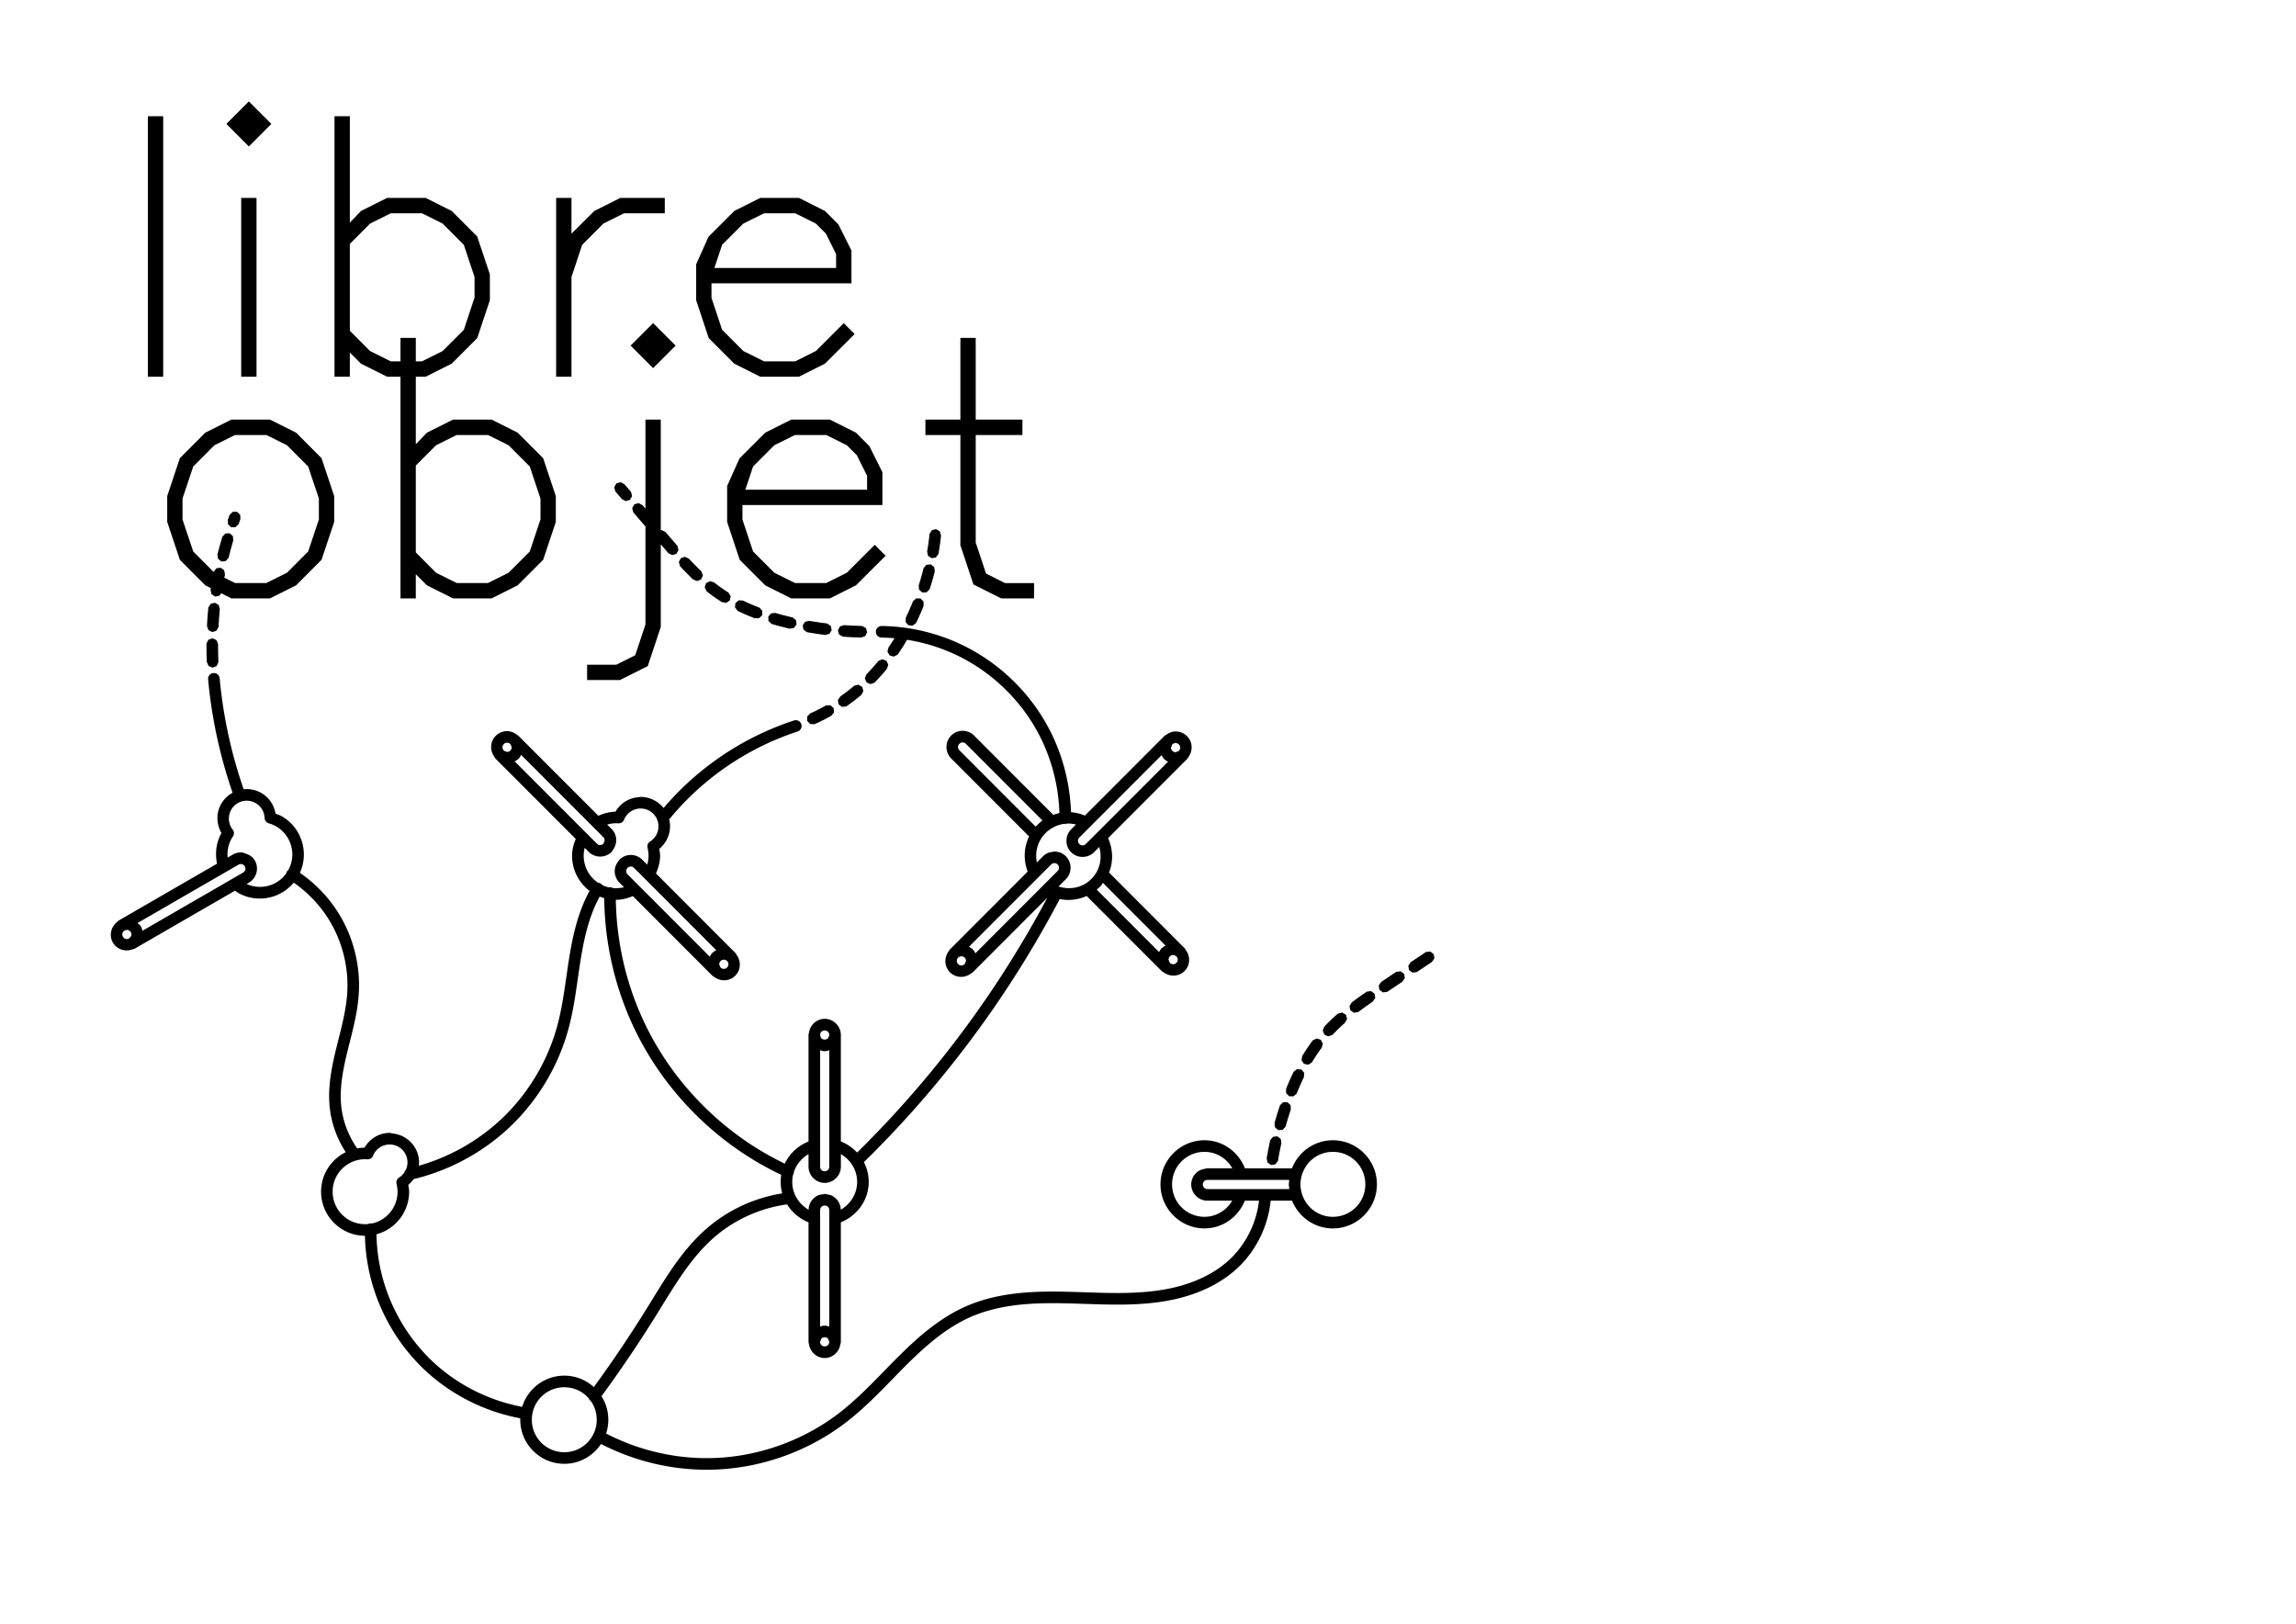<?xml version="1.0" encoding="UTF-8" standalone="no"?>
<!-- Created with Inkscape (http://www.inkscape.org/) -->

<svg
   xmlns:dc="http://purl.org/dc/elements/1.1/"
   xmlns:cc="http://creativecommons.org/ns#"
   xmlns:rdf="http://www.w3.org/1999/02/22-rdf-syntax-ns#"
   xmlns:svg="http://www.w3.org/2000/svg"
   xmlns="http://www.w3.org/2000/svg"
   xmlns:xlink="http://www.w3.org/1999/xlink"
   xmlns:sodipodi="http://sodipodi.sourceforge.net/DTD/sodipodi-0.dtd"
   xmlns:inkscape="http://www.inkscape.org/namespaces/inkscape"
   width="297mm"
   height="210mm"
   viewBox="0 0 1052.362 744.094"
   id="svg2"
   version="1.1"
   inkscape:version="0.91 r"
   sodipodi:docname="LO-remix-4.svg">
  <sodipodi:namedview
     id="base"
     pagecolor="#ffffff"
     bordercolor="#666666"
     borderopacity="1.0"
     inkscape:pageopacity="0.0"
     inkscape:pageshadow="2"
     inkscape:zoom="0.90509668"
     inkscape:cx="368.45332"
     inkscape:cy="405.45824"
     inkscape:document-units="mm"
     inkscape:current-layer="layer1"
     showgrid="false"
     inkscape:object-paths="true"
     inkscape:object-nodes="true"
     inkscape:snap-intersection-paths="true"
     inkscape:snap-nodes="false" />
  <defs
     id="defs4">
    <inkscape:path-effect
       effect="spiro"
       id="path-effect5122"
       is_visible="true" />
    <inkscape:path-effect
       effect="spiro"
       id="path-effect5118"
       is_visible="true" />
    <inkscape:path-effect
       effect="spiro"
       id="path-effect5114"
       is_visible="true" />
    <inkscape:path-effect
       effect="spiro"
       id="path-effect5110"
       is_visible="true" />
    <inkscape:path-effect
       effect="spiro"
       id="path-effect5106"
       is_visible="true" />
    <inkscape:path-effect
       effect="spiro"
       id="path-effect5102"
       is_visible="true" />
    <inkscape:path-effect
       effect="spiro"
       id="path-effect5098"
       is_visible="true" />
    <inkscape:path-effect
       effect="spiro"
       id="path-effect5094"
       is_visible="true" />
    <inkscape:path-effect
       effect="spiro"
       id="path-effect5090"
       is_visible="true" />
    <inkscape:path-effect
       effect="spiro"
       id="path-effect5086"
       is_visible="true" />
    <inkscape:path-effect
       is_visible="true"
       id="path-effect4765"
       effect="spiro" />
    <inkscape:path-effect
       effect="spiro"
       id="path-effect4761"
       is_visible="true" />
    <inkscape:path-effect
       effect="spiro"
       id="path-effect4757"
       is_visible="true" />
    <inkscape:path-effect
       effect="spiro"
       id="path-effect4753"
       is_visible="true" />
    <inkscape:path-effect
       effect="spiro"
       id="path-effect4747"
       is_visible="true" />
    <inkscape:path-effect
       effect="spiro"
       id="path-effect4741"
       is_visible="true" />
    <inkscape:path-effect
       effect="spiro"
       id="path-effect4737"
       is_visible="true" />
    <inkscape:path-effect
       effect="spiro"
       id="path-effect4733"
       is_visible="true" />
    <inkscape:path-effect
       effect="spiro"
       id="path-effect4729"
       is_visible="true" />
    <inkscape:path-effect
       effect="spiro"
       id="path-effect4725"
       is_visible="true" />
    <inkscape:path-effect
       effect="spiro"
       id="path-effect4721"
       is_visible="true" />
    <inkscape:path-effect
       effect="spiro"
       id="path-effect4717"
       is_visible="true" />
    <inkscape:path-effect
       effect="spiro"
       id="path-effect4713"
       is_visible="true" />
    <inkscape:path-effect
       effect="spiro"
       id="path-effect4709"
       is_visible="true" />
    <inkscape:path-effect
       is_visible="true"
       id="path-effect4678"
       effect="spiro" />
    <inkscape:path-effect
       effect="spiro"
       id="path-effect4622"
       is_visible="true" />
    <inkscape:path-effect
       effect="spiro"
       id="path-effect4618"
       is_visible="true" />
    <inkscape:path-effect
       effect="spiro"
       id="path-effect4614"
       is_visible="true" />
    <inkscape:path-effect
       effect="spiro"
       id="path-effect4598"
       is_visible="true" />
    <inkscape:path-effect
       effect="spiro"
       id="path-effect4592"
       is_visible="true" />
    <inkscape:path-effect
       effect="spiro"
       id="path-effect4588"
       is_visible="true" />
    <inkscape:path-effect
       effect="spiro"
       id="path-effect4584"
       is_visible="true" />
    <inkscape:path-effect
       effect="spiro"
       id="path-effect4580"
       is_visible="true" />
    <inkscape:path-effect
       effect="spiro"
       id="path-effect4576"
       is_visible="true" />
    <inkscape:path-effect
       effect="spiro"
       id="path-effect4572"
       is_visible="true" />
    <inkscape:path-effect
       effect="spiro"
       id="path-effect4568"
       is_visible="true" />
    <inkscape:path-effect
       effect="spiro"
       id="path-effect4564"
       is_visible="true" />
    <inkscape:path-effect
       effect="spiro"
       id="path-effect4560"
       is_visible="true" />
    <inkscape:path-effect
       is_visible="true"
       id="path-effect5051"
       effect="spiro" />
    <inkscape:path-effect
       effect="spiro"
       id="path-effect4995"
       is_visible="true" />
    <inkscape:path-effect
       effect="spiro"
       id="path-effect4991"
       is_visible="true" />
    <inkscape:path-effect
       effect="spiro"
       id="path-effect4987"
       is_visible="true" />
    <inkscape:path-effect
       effect="spiro"
       id="path-effect4971"
       is_visible="true" />
    <inkscape:path-effect
       effect="spiro"
       id="path-effect4965"
       is_visible="true" />
    <inkscape:path-effect
       effect="spiro"
       id="path-effect4961"
       is_visible="true" />
    <inkscape:path-effect
       effect="spiro"
       id="path-effect4957"
       is_visible="true" />
    <inkscape:path-effect
       effect="spiro"
       id="path-effect4953"
       is_visible="true" />
    <inkscape:path-effect
       effect="spiro"
       id="path-effect4949"
       is_visible="true" />
    <inkscape:path-effect
       effect="spiro"
       id="path-effect4945"
       is_visible="true" />
    <inkscape:path-effect
       effect="spiro"
       id="path-effect4941"
       is_visible="true" />
    <inkscape:path-effect
       effect="spiro"
       id="path-effect4937"
       is_visible="true" />
    <inkscape:path-effect
       effect="spiro"
       id="path-effect4933"
       is_visible="true" />
    <inkscape:path-effect
       effect="spiro"
       id="path-effect4438"
       is_visible="true" />
    <inkscape:path-effect
       is_visible="true"
       id="path-effect3417"
       effect="spiro" />
    <inkscape:path-effect
       is_visible="true"
       id="path-effect3413"
       effect="spiro" />
    <inkscape:path-effect
       is_visible="true"
       id="path-effect3409"
       effect="spiro" />
    <inkscape:path-effect
       is_visible="true"
       id="path-effect3405"
       effect="spiro" />
    <inkscape:path-effect
       is_visible="true"
       id="path-effect3401"
       effect="spiro" />
    <inkscape:path-effect
       is_visible="true"
       id="path-effect3381"
       effect="spiro" />
    <inkscape:path-effect
       is_visible="true"
       id="path-effect3377"
       effect="spiro" />
    <inkscape:path-effect
       is_visible="true"
       id="path-effect3365"
       effect="spiro" />
    <inkscape:path-effect
       is_visible="true"
       id="path-effect3359"
       effect="spiro" />
    <inkscape:path-effect
       is_visible="true"
       id="path-effect3345"
       effect="spiro" />
    <inkscape:path-effect
       is_visible="true"
       id="path-effect3417-3"
       effect="spiro" />
    <inkscape:path-effect
       is_visible="true"
       id="path-effect3417-6"
       effect="spiro" />
    <inkscape:path-effect
       is_visible="true"
       id="path-effect3413-7"
       effect="spiro" />
    <inkscape:path-effect
       is_visible="true"
       id="path-effect3413-1"
       effect="spiro" />
    <inkscape:path-effect
       is_visible="true"
       id="path-effect3409-2"
       effect="spiro" />
    <inkscape:path-effect
       is_visible="true"
       id="path-effect3409-2-0"
       effect="spiro" />
    <inkscape:path-effect
       is_visible="true"
       id="path-effect3409-2-6"
       effect="spiro" />
    <inkscape:path-effect
       is_visible="true"
       id="path-effect142499"
       effect="spiro" />
    <inkscape:path-effect
       effect="spiro"
       id="path-effect142453"
       is_visible="true" />
    <inkscape:path-effect
       is_visible="true"
       id="path-effect142425"
       effect="spiro" />
    <inkscape:path-effect
       effect="spiro"
       id="path-effect142415"
       is_visible="true" />
    <inkscape:path-effect
       is_visible="true"
       id="path-effect142405"
       effect="spiro" />
    <inkscape:path-effect
       is_visible="true"
       id="path-effect37243"
       effect="spiro" />
    <inkscape:path-effect
       is_visible="true"
       id="path-effect37241"
       effect="spiro" />
    <inkscape:path-effect
       is_visible="true"
       id="path-effect37235"
       effect="spiro" />
    <inkscape:path-effect
       is_visible="true"
       id="path-effect37231"
       effect="spiro" />
    <inkscape:path-effect
       is_visible="true"
       id="path-effect37227"
       effect="spiro" />
    <inkscape:path-effect
       is_visible="true"
       id="path-effect37223"
       effect="spiro" />
    <inkscape:path-effect
       effect="spiro"
       id="path-effect37219"
       is_visible="true" />
    <inkscape:path-effect
       effect="spiro"
       id="path-effect37215"
       is_visible="true" />
    <inkscape:path-effect
       effect="spiro"
       id="path-effect37213"
       is_visible="true" />
    <inkscape:path-effect
       is_visible="true"
       id="path-effect37211"
       effect="spiro" />
    <inkscape:path-effect
       is_visible="true"
       id="path-effect37209"
       effect="spiro" />
    <inkscape:path-effect
       effect="spiro"
       id="path-effect37207"
       is_visible="true" />
    <inkscape:path-effect
       is_visible="true"
       id="path-effect37205"
       effect="spiro" />
    <inkscape:path-effect
       is_visible="true"
       id="path-effect36393"
       effect="spiro" />
    <inkscape:path-effect
       effect="spiro"
       id="path-effect36391"
       is_visible="true" />
    <inkscape:path-effect
       is_visible="true"
       id="path-effect36389"
       effect="spiro" />
    <inkscape:path-effect
       is_visible="true"
       id="path-effect36387"
       effect="spiro" />
    <inkscape:path-effect
       effect="spiro"
       id="path-effect36377"
       is_visible="true" />
    <inkscape:path-effect
       is_visible="true"
       id="path-effect36373"
       effect="spiro" />
    <inkscape:path-effect
       is_visible="true"
       id="path-effect36369"
       effect="spiro" />
    <inkscape:path-effect
       effect="spiro"
       id="path-effect36367"
       is_visible="true" />
    <inkscape:path-effect
       is_visible="true"
       id="path-effect36361"
       effect="spiro" />
    <inkscape:path-effect
       is_visible="true"
       id="path-effect36357"
       effect="spiro" />
    <inkscape:path-effect
       is_visible="true"
       id="path-effect36353"
       effect="spiro" />
    <inkscape:path-effect
       is_visible="true"
       id="path-effect36351"
       effect="spiro" />
    <inkscape:path-effect
       effect="spiro"
       id="path-effect36345"
       is_visible="true" />
    <inkscape:path-effect
       is_visible="true"
       id="path-effect36341"
       effect="spiro" />
    <inkscape:path-effect
       is_visible="true"
       id="path-effect36337"
       effect="spiro" />
    <inkscape:path-effect
       effect="spiro"
       id="path-effect36333"
       is_visible="true" />
    <inkscape:path-effect
       is_visible="true"
       id="path-effect36329"
       effect="spiro" />
    <inkscape:path-effect
       effect="spiro"
       id="path-effect36325"
       is_visible="true" />
    <inkscape:path-effect
       is_visible="true"
       id="path-effect36321"
       effect="spiro" />
    <inkscape:path-effect
       effect="spiro"
       id="path-effect36317"
       is_visible="true" />
    <inkscape:path-effect
       is_visible="true"
       id="path-effect4170-4"
       effect="spiro" />
    <marker
       id="DistanceX"
       orient="auto"
       refX="0"
       refY="0"
       style="overflow:visible">
      <path
         inkscape:connector-curvature="0"
         d="M 3,-3 -3,3 M 0,-5 0,5"
         style="stroke:#000000;stroke-width:0.5"
         id="path3996" />
    </marker>
    <pattern
       height="8"
       id="Hatch"
       patternUnits="userSpaceOnUse"
       width="8"
       x="0"
       y="0">
      <path
         d="M8 4 l-4,4"
         linecap="square"
         stroke="#000000"
         stroke-width="0.25"
         id="path3999" />
      <path
         d="M6 2 l-4,4"
         linecap="square"
         stroke="#000000"
         stroke-width="0.25"
         id="path4001" />
      <path
         d="M4 0 l-4,4"
         linecap="square"
         stroke="#000000"
         stroke-width="0.25"
         id="path4003" />
    </pattern>
    <symbol
       id="*Model_Space" />
    <symbol
       id="*Paper_Space" />
    <symbol
       id="*Paper_Space0" />
    <inkscape:path-effect
       is_visible="true"
       id="path-effect4832-5"
       effect="spiro" />
    <linearGradient
       id="linearGradient4842-9">
      <stop
         id="stop4844-1"
         offset="0"
         style="stop-color:#ffdd00;stop-opacity:1;" />
      <stop
         id="stop4846-9"
         offset="1"
         style="stop-color:#ffff00;stop-opacity:0;" />
    </linearGradient>
    <linearGradient
       gradientUnits="userSpaceOnUse"
       y2="35711.668"
       x2="13766.827"
       y1="35077.223"
       x1="13766.327"
       id="linearGradient4848-7"
       xlink:href="#linearGradient4842-9"
       inkscape:collect="always" />
    <filter
       color-interpolation-filters="sRGB"
       inkscape:label="Rough paper"
       inkscape:menu="Textures"
       inkscape:menu-tooltip="Aquarelle paper effect which can be used for pictures as for objects"
       width="1.3"
       x="-0.15"
       height="1.3"
       y="-0.15"
       id="filter4034">
      <feTurbulence
         result="result4"
         seed="0"
         numOctaves="1"
         baseFrequency="0.024"
         type="fractalNoise"
         id="feTurbulence4036" />
      <feDisplacementMap
         result="result3"
         scale="10"
         xChannelSelector="R"
         yChannelSelector="G"
         in="SourceGraphic"
         in2="result4"
         id="feDisplacementMap4038" />
      <feDiffuseLighting
         in="result4"
         result="result1"
         surfaceScale="2"
         diffuseConstant="1"
         lighting-color="#e9e6d7"
         id="feDiffuseLighting4040">
        <feDistantLight
           elevation="40"
           azimuth="235"
           id="feDistantLight4042" />
      </feDiffuseLighting>
      <feComposite
         result="result2"
         in="result3"
         operator="in"
         in2="result1"
         id="feComposite4044" />
      <feComposite
         k4="0"
         k3="0"
         k2="0"
         k1="1.7"
         operator="arithmetic"
         result="result5"
         in2="result1"
         id="feComposite4046" />
      <feBlend
         mode="normal"
         in="result5"
         in2="result3"
         id="feBlend4048" />
    </filter>
    <inkscape:path-effect
       is_visible="true"
       id="path-effect3978"
       effect="spiro" />
    <inkscape:path-effect
       is_visible="true"
       id="path-effect4750"
       effect="spiro" />
    <inkscape:path-effect
       effect="spiro"
       id="path-effect4754"
       is_visible="true" />
    <inkscape:path-effect
       is_visible="true"
       id="path-effect4758"
       effect="spiro" />
    <inkscape:path-effect
       is_visible="true"
       id="path-effect4762"
       effect="spiro" />
    <inkscape:path-effect
       is_visible="true"
       id="path-effect4766"
       effect="spiro" />
    <inkscape:path-effect
       effect="spiro"
       id="path-effect4770"
       is_visible="true" />
    <inkscape:path-effect
       is_visible="true"
       id="path-effect4774"
       effect="spiro" />
    <inkscape:path-effect
       is_visible="true"
       id="path-effect4778"
       effect="spiro" />
    <inkscape:path-effect
       effect="spiro"
       id="path-effect4782"
       is_visible="true" />
    <inkscape:path-effect
       effect="spiro"
       id="path-effect4788"
       is_visible="true" />
    <inkscape:path-effect
       is_visible="true"
       id="path-effect4790"
       effect="spiro" />
    <inkscape:path-effect
       is_visible="true"
       id="path-effect4796"
       effect="spiro" />
    <inkscape:path-effect
       effect="spiro"
       id="path-effect4798"
       is_visible="true" />
    <inkscape:path-effect
       effect="spiro"
       id="path-effect4802"
       is_visible="true" />
    <inkscape:path-effect
       is_visible="true"
       id="path-effect4806"
       effect="spiro" />
    <inkscape:path-effect
       is_visible="true"
       id="path-effect4810"
       effect="spiro" />
    <inkscape:path-effect
       is_visible="true"
       id="path-effect4814"
       effect="spiro" />
    <inkscape:path-effect
       is_visible="true"
       id="path-effect4818"
       effect="spiro" />
    <inkscape:path-effect
       is_visible="true"
       id="path-effect4822"
       effect="spiro" />
    <inkscape:path-effect
       is_visible="true"
       id="path-effect4826"
       effect="spiro" />
    <inkscape:path-effect
       is_visible="true"
       id="path-effect4832"
       effect="spiro" />
    <inkscape:path-effect
       effect="spiro"
       id="path-effect4889"
       is_visible="true" />
    <inkscape:path-effect
       is_visible="true"
       id="path-effect4893"
       effect="spiro" />
    <inkscape:path-effect
       is_visible="true"
       id="path-effect4899"
       effect="spiro" />
    <inkscape:path-effect
       effect="spiro"
       id="path-effect4901"
       is_visible="true" />
    <inkscape:path-effect
       is_visible="true"
       id="path-effect4905"
       effect="spiro" />
    <inkscape:path-effect
       effect="spiro"
       id="path-effect4909"
       is_visible="true" />
    <inkscape:path-effect
       is_visible="true"
       id="path-effect4914"
       effect="spiro" />
    <inkscape:path-effect
       effect="spiro"
       id="path-effect4918"
       is_visible="true" />
    <inkscape:path-effect
       effect="spiro"
       id="path-effect4924"
       is_visible="true" />
    <inkscape:path-effect
       is_visible="true"
       id="path-effect4926"
       effect="spiro" />
    <inkscape:path-effect
       effect="spiro"
       id="path-effect4932"
       is_visible="true" />
    <inkscape:path-effect
       is_visible="true"
       id="path-effect4934"
       effect="spiro" />
    <inkscape:path-effect
       is_visible="true"
       id="path-effect4938"
       effect="spiro" />
    <inkscape:path-effect
       effect="spiro"
       id="path-effect4942"
       is_visible="true" />
    <inkscape:path-effect
       is_visible="true"
       id="path-effect4946"
       effect="spiro" />
    <inkscape:path-effect
       is_visible="true"
       id="path-effect4980"
       effect="spiro" />
    <inkscape:path-effect
       is_visible="true"
       id="path-effect4984"
       effect="spiro" />
    <inkscape:path-effect
       is_visible="true"
       id="path-effect4988"
       effect="spiro" />
    <marker
       style="overflow:visible"
       id="Arrow1Lstart"
       refX="0"
       refY="0"
       orient="auto"
       inkscape:stockid="Arrow1Lstart">
      <path
         inkscape:connector-curvature="0"
         transform="matrix(0.8,0,0,0.8,10,0)"
         style="fill-rule:evenodd;stroke:#000000;stroke-width:1pt"
         d="M 0,0 5,-5 -12.5,0 5,5 0,0 z"
         id="path4994" />
    </marker>
    <marker
       style="overflow:visible"
       id="Arrow1Lend"
       refX="0"
       refY="0"
       orient="auto"
       inkscape:stockid="Arrow1Lend">
      <path
         inkscape:connector-curvature="0"
         transform="matrix(-0.8,0,0,-0.8,-10,0)"
         style="fill-rule:evenodd;stroke:#000000;stroke-width:1pt"
         d="M 0,0 5,-5 -12.5,0 5,5 0,0 z"
         id="path4997" />
    </marker>
    <marker
       style="overflow:visible"
       id="Arrow1Mstart"
       refX="0"
       refY="0"
       orient="auto"
       inkscape:stockid="Arrow1Mstart">
      <path
         inkscape:connector-curvature="0"
         transform="matrix(0.4,0,0,0.4,4,0)"
         style="fill-rule:evenodd;stroke:#000000;stroke-width:1pt"
         d="M 0,0 5,-5 -12.5,0 5,5 0,0 z"
         id="path5000" />
    </marker>
    <marker
       style="overflow:visible"
       id="Arrow1Mend"
       refX="0"
       refY="0"
       orient="auto"
       inkscape:stockid="Arrow1Mend">
      <path
         inkscape:connector-curvature="0"
         transform="matrix(-0.4,0,0,-0.4,-4,0)"
         style="fill-rule:evenodd;stroke:#000000;stroke-width:1pt"
         d="M 0,0 5,-5 -12.5,0 5,5 0,0 z"
         id="path5003-7" />
    </marker>
    <inkscape:path-effect
       is_visible="true"
       id="path-effect4130"
       effect="spiro" />
    <inkscape:path-effect
       effect="spiro"
       id="path-effect4134"
       is_visible="true" />
    <inkscape:path-effect
       is_visible="true"
       id="path-effect4138"
       effect="spiro" />
    <inkscape:path-effect
       effect="spiro"
       id="path-effect4142"
       is_visible="true" />
    <inkscape:path-effect
       is_visible="true"
       id="path-effect4146"
       effect="spiro" />
    <inkscape:path-effect
       is_visible="true"
       id="path-effect4150"
       effect="spiro" />
    <inkscape:path-effect
       is_visible="true"
       id="path-effect4154"
       effect="spiro" />
    <inkscape:path-effect
       is_visible="true"
       id="path-effect4158"
       effect="spiro" />
    <inkscape:path-effect
       is_visible="true"
       id="path-effect4162"
       effect="spiro" />
    <inkscape:path-effect
       is_visible="true"
       id="path-effect4166"
       effect="spiro" />
    <inkscape:path-effect
       is_visible="true"
       id="path-effect4170"
       effect="spiro" />
    <inkscape:path-effect
       is_visible="true"
       id="path-effect4972"
       effect="spiro" />
    <inkscape:path-effect
       is_visible="true"
       id="path-effect4976"
       effect="spiro" />
    <inkscape:path-effect
       effect="spiro"
       id="path-effect4981"
       is_visible="true" />
    <inkscape:path-effect
       is_visible="true"
       id="path-effect4985"
       effect="spiro" />
    <inkscape:path-effect
       effect="spiro"
       id="path-effect5125"
       is_visible="true" />
    <inkscape:path-effect
       is_visible="true"
       id="path-effect5127"
       effect="spiro" />
    <inkscape:path-effect
       is_visible="true"
       id="path-effect5129"
       effect="spiro" />
    <inkscape:path-effect
       effect="spiro"
       id="path-effect5131"
       is_visible="true" />
    <inkscape:path-effect
       effect="spiro"
       id="path-effect5133"
       is_visible="true" />
    <inkscape:path-effect
       effect="spiro"
       id="path-effect5135"
       is_visible="true" />
    <inkscape:path-effect
       effect="spiro"
       id="path-effect5137"
       is_visible="true" />
    <inkscape:path-effect
       is_visible="true"
       id="path-effect5139"
       effect="spiro" />
    <inkscape:path-effect
       effect="spiro"
       id="path-effect5141"
       is_visible="true" />
    <inkscape:path-effect
       is_visible="true"
       id="path-effect5145"
       effect="spiro" />
    <inkscape:path-effect
       is_visible="true"
       id="path-effect5149"
       effect="spiro" />
    <inkscape:path-effect
       is_visible="true"
       id="path-effect5153"
       effect="spiro" />
    <inkscape:path-effect
       is_visible="true"
       id="path-effect5157"
       effect="spiro" />
    <inkscape:path-effect
       effect="spiro"
       id="path-effect5161"
       is_visible="true" />
    <inkscape:path-effect
       is_visible="true"
       id="path-effect5165"
       effect="spiro" />
    <inkscape:path-effect
       is_visible="true"
       id="path-effect5169"
       effect="spiro" />
    <inkscape:path-effect
       effect="spiro"
       id="path-effect5173"
       is_visible="true" />
    <inkscape:path-effect
       is_visible="true"
       id="path-effect5177"
       effect="spiro" />
    <inkscape:path-effect
       is_visible="true"
       id="path-effect5181"
       effect="spiro" />
    <inkscape:path-effect
       effect="spiro"
       id="path-effect5189"
       is_visible="true" />
    <inkscape:path-effect
       is_visible="true"
       id="path-effect5191"
       effect="spiro" />
    <inkscape:path-effect
       effect="spiro"
       id="path-effect5193"
       is_visible="true" />
    <inkscape:path-effect
       is_visible="true"
       id="path-effect5181-9"
       effect="spiro" />
    <inkscape:path-effect
       effect="spiro"
       id="path-effect5141-6"
       is_visible="true" />
    <inkscape:path-effect
       effect="spiro"
       id="path-effect5135-0"
       is_visible="true" />
    <inkscape:path-effect
       effect="spiro"
       id="path-effect5131-5"
       is_visible="true" />
    <inkscape:path-effect
       is_visible="true"
       id="path-effect5127-7"
       effect="spiro" />
    <inkscape:path-effect
       effect="spiro"
       id="path-effect5125-1"
       is_visible="true" />
    <inkscape:path-effect
       is_visible="true"
       id="path-effect142499-8"
       effect="spiro" />
    <inkscape:path-effect
       is_visible="true"
       id="path-effect142499-8-6"
       effect="spiro" />
    <inkscape:path-effect
       is_visible="true"
       id="path-effect142499-7"
       effect="spiro" />
    <inkscape:path-effect
       is_visible="true"
       id="path-effect3417-6-4"
       effect="spiro" />
    <inkscape:path-effect
       is_visible="true"
       id="path-effect3413-1-7"
       effect="spiro" />
    <inkscape:path-effect
       is_visible="true"
       id="path-effect3409-2-6-8"
       effect="spiro" />
    <inkscape:path-effect
       effect="spiro"
       id="path-effect4438-6"
       is_visible="true" />
    <inkscape:path-effect
       effect="spiro"
       id="path-effect5122-0"
       is_visible="true" />
    <inkscape:path-effect
       effect="spiro"
       id="path-effect5118-9"
       is_visible="true" />
    <inkscape:path-effect
       effect="spiro"
       id="path-effect5114-9"
       is_visible="true" />
    <inkscape:path-effect
       effect="spiro"
       id="path-effect5110-3"
       is_visible="true" />
    <inkscape:path-effect
       effect="spiro"
       id="path-effect5106-8"
       is_visible="true" />
    <inkscape:path-effect
       effect="spiro"
       id="path-effect5102-7"
       is_visible="true" />
    <inkscape:path-effect
       effect="spiro"
       id="path-effect5098-7"
       is_visible="true" />
    <inkscape:path-effect
       effect="spiro"
       id="path-effect5094-6"
       is_visible="true" />
    <inkscape:path-effect
       effect="spiro"
       id="path-effect5090-1"
       is_visible="true" />
    <inkscape:path-effect
       effect="spiro"
       id="path-effect5086-4"
       is_visible="true" />
  </defs>
  <g
     transform="translate(0,-308.268)"
     id="layer1"
     inkscape:groupmode="layer"
     inkscape:label="Calque 1">
    <path
       inkscape:connector-curvature="0"
       d=""
       style="fill:none;stroke:#000000"
       transform="matrix(6.296,0,0,6.296,511.574,429.766)"
       id="path6642" />
    <path
       id="path5130"
       transform="matrix(1.134,0,0,1.135,-1309.815,-97.628)"
       style="color:#000000;font-style:normal;font-variant:normal;font-weight:normal;font-stretch:normal;font-size:medium;line-height:normal;font-family:sans-serif;text-indent:0;text-align:start;text-decoration:none;text-decoration-line:none;text-decoration-style:solid;text-decoration-color:#000000;letter-spacing:normal;word-spacing:normal;text-transform:none;direction:ltr;block-progression:tb;writing-mode:lr-tb;baseline-shift:baseline;text-anchor:start;white-space:normal;clip-rule:nonzero;display:inline;overflow:visible;visibility:visible;opacity:1;isolation:auto;mix-blend-mode:normal;color-interpolation:sRGB;color-interpolation-filters:linearRGB;solid-color:#000000;solid-opacity:1;fill:#000000;fill-opacity:1;fill-rule:nonzero;stroke:none;stroke-width:4.685;stroke-linecap:round;stroke-linejoin:round;stroke-miterlimit:4;stroke-dasharray:none;stroke-dashoffset:0;stroke-opacity:1;color-rendering:auto;image-rendering:auto;shape-rendering:auto;text-rendering:auto;enable-background:accumulate"
       d="m 1641.887,818.008 c -9.802,7e-4 -17.797,7.997 -17.797,17.799 8e-4,9.801 7.996,17.796 17.797,17.797 7.285,-0.002 13.6,-4.56 16.301,-11.195 l 19.088,-0.002 c 2.634,6.544 9.025,11.197 16.492,11.197 9.802,5.1e-4 17.798,-7.995 17.799,-17.797 5e-4,-9.803 -7.996,-17.799 -17.799,-17.799 -7.514,5.4e-4 -13.931,4.716 -16.533,11.326 l -19.01,0 c -2.665,-6.697 -9.004,-11.319 -16.336,-11.326 z m 0,4.684 0,0 c 4.776,0.005 8.952,2.647 11.246,6.643 l -10.07,0 a 2.343,2.343 0 0 0 -0.922,0.188 c -1.412,0.212 -2.723,0.766 -3.695,1.736 -0.594,0.593 -1.077,1.297 -1.41,2.078 -3e-4,5e-4 2e-4,10e-4 0,0.002 -0.333,0.78 -0.518,1.638 -0.518,2.533 0,1.792 0.739,3.427 1.928,4.613 0.594,0.593 1.3,1.074 2.082,1.406 0.781,0.332 1.639,0.518 2.535,0.518 l 10.012,0 c -2.315,3.928 -6.462,6.51 -11.188,6.512 -7.269,-5.1e-4 -13.113,-5.844 -13.113,-13.113 -4e-4,-7.27 5.842,-13.114 13.111,-13.115 z m 51.883,0 c 7.271,-3.8e-4 13.116,5.844 13.115,13.115 -5e-4,7.27 -5.845,13.114 -13.115,13.113 -6.1,-4.3e-4 -11.147,-4.137 -12.629,-9.756 -0.296,-1.098 -0.48,-2.224 -0.484,-3.361 0,-10e-4 0,-0.003 0,-0.004 9e-4,-1.082 0.172,-2.153 0.438,-3.201 1.429,-5.697 6.52,-9.906 12.676,-9.906 z m -50.705,11.326 13.703,0 19.387,0 c -0.059,0.579 -0.174,1.141 -0.176,1.734 -10e-5,0.018 -0.01,0.036 -0.01,0.055 a 2.343,2.343 0 0 0 0,0.008 c 0,0.022 0.01,0.043 0.01,0.065 0,0.63 0.12,1.228 0.188,1.842 l -19.426,0.002 -13.678,0 c -1.057,6.1e-4 -1.859,-0.803 -1.859,-1.852 0,-0.524 0.2,-0.988 0.533,-1.32 0.333,-0.332 0.799,-0.533 1.328,-0.533 z m -98.947,-181.321 c -1.668,-0.001 -3.356,0.645 -4.623,1.912 -2.535,2.535 -2.53,6.72 0.012,9.254 l 31.498,31.494 c -2.183,4.397 -2.356,9.496 -0.584,14.166 l -31.393,31.395 -0.012,0.012 a 2.343,2.343 0 0 0 -0.012,0.014 c 0,0.003 -0.01,0.003 -0.01,0.006 -0.01,0.005 -0.01,0.012 -0.012,0.018 a 2.343,2.343 0 0 0 -0.432,0.652 c -1.974,2.553 -1.893,6.238 0.443,8.574 2.332,2.332 6.006,2.414 8.559,0.451 a 2.343,2.343 0 0 0 0.682,-0.449 2.343,2.343 0 0 0 0.01,-0.006 2.343,2.343 0 0 0 0.016,-0.016 l 0.01,-0.01 0,0 0,-0.006 30.934,-30.934 c 4.826,2.316 10.333,2.304 15.059,0.15 l 30.297,30.297 a 2.343,2.343 0 0 0 0.02,0.018 2.343,2.343 0 0 0 0.732,0.484 c 2.551,1.924 6.192,1.833 8.51,-0.484 2.324,-2.324 2.411,-5.981 0.469,-8.533 a 2.343,2.343 0 0 0 -0.451,-0.682 c -0.01,-0.008 -0.01,-0.019 -0.017,-0.027 -0.01,-0.006 -0.014,-0.008 -0.02,-0.014 a 2.343,2.343 0 0 0 0,-0.004 l -0.012,-0.01 -30.502,-30.506 c 1.791,-4.439 1.624,-9.418 -0.383,-13.887 l 31.875,-31.877 0.018,-0.018 a 2.343,2.343 0 0 0 0.02,-0.021 c 0,-0.003 0.01,-0.004 0.012,-0.008 0.01,-0.007 0.01,-0.017 0.016,-0.023 a 2.343,2.343 0 0 0 0.414,-0.627 c 1.988,-2.554 1.912,-6.25 -0.43,-8.592 -1.202,-1.201 -2.827,-1.887 -4.525,-1.912 l 0,0 c -1.467,-0.021 -2.832,0.552 -3.988,1.43 a 2.343,2.343 0 0 0 -0.727,0.482 2.343,2.343 0 0 0 -0.022,0.019 l -32.033,32.035 c -2.116,-0.866 -4.343,-1.384 -6.637,-1.393 a 2.343,2.343 0 0 0 -0.6,-0.06 c -0.072,0.002 -0.141,0.026 -0.213,0.029 l 0,-0.014 0,0.002 a 2.343,2.343 0 0 0 -0.24,0.043 c -1.756,0.104 -3.45,0.505 -5.074,1.104 l -32.01,-32.01 c -1.268,-1.268 -2.954,-1.918 -4.625,-1.92 l 0,0 0,0 z m 0,4.686 c 0.478,5.8e-4 0.944,0.175 1.318,0.549 l 30.949,30.947 c -0.04,0.029 -0.072,0.067 -0.111,0.096 -0.716,0.53 -1.358,1.152 -1.988,1.785 -0.184,0.185 -0.402,0.328 -0.578,0.521 -0.01,0.01 -0.012,0.023 -0.022,0.033 -0.016,0.018 -0.027,0.039 -0.043,0.057 l -30.826,-30.824 a 2.343,2.343 0 0 0 0,-0.002 c -0.751,-0.748 -0.749,-1.882 -0.01,-2.623 0.37,-0.37 0.828,-0.54 1.309,-0.539 z m 86.115,0.25 c 0.482,0.007 0.94,0.202 1.281,0.543 0.741,0.742 0.742,1.873 0,2.615 -0.185,0.185 -0.431,0.187 -0.652,0.279 -0.224,0.093 -0.426,0.274 -0.662,0.273 -0.466,-0.002 -0.932,-0.184 -1.301,-0.553 -0.37,-0.37 -0.554,-0.839 -0.555,-1.307 -2e-4,-0.188 0.161,-0.344 0.221,-0.525 0.089,-0.271 0.112,-0.561 0.334,-0.783 0.354,-0.354 0.833,-0.55 1.334,-0.543 z m -5.689,4.895 c 0.294,0.553 0.58,1.113 1.043,1.576 0.462,0.462 1.022,0.749 1.574,1.043 l -28.586,28.586 -0.01,0.004 a 2.343,2.343 0 0 0 -0.035,0.035 l -4.613,4.613 a 2.343,2.343 0 0 0 0,0.002 c -0.373,0.374 -0.844,0.561 -1.314,0.562 -0.47,10e-4 -0.937,-0.184 -1.307,-0.553 l 0,-0.002 c -2e-4,-2e-4 0,2e-4 0,0 -0.737,-0.74 -0.738,-1.879 0.01,-2.627 l 4.484,-4.486 28.754,-28.754 z m -38.103,27.617 c 0,-8e-5 0.01,8e-5 0.01,0 1.177,-0.035 2.342,0.102 3.477,0.377 l -1.932,1.934 c -2.538,2.534 -2.547,6.716 -0.012,9.252 0.634,0.634 1.372,1.11 2.16,1.426 0.789,0.316 1.628,0.474 2.469,0.473 0.839,-0.002 1.677,-0.163 2.465,-0.48 0.789,-0.318 1.526,-0.793 2.16,-1.428 l 2.098,-2.1 c 0,2.3e-4 0,-2.2e-4 0,0 1.262,4.289 0.371,8.98 -2.717,12.42 -0.013,0.015 -0.02,0.034 -0.033,0.049 -6e-4,6.8e-4 0,10e-4 0,0.002 0,0.001 0,0.003 0,0.004 -0.016,0.018 -0.038,0.025 -0.055,0.043 -3.539,3.843 -8.855,4.991 -13.641,3.434 l 2.949,-2.949 c 1.902,-1.902 2.38,-4.727 1.432,-7.092 -0.316,-0.787 -0.786,-1.525 -1.418,-2.158 a 2.343,2.343 0 0 0 0,-0.002 c -0.635,-0.635 -1.375,-1.112 -2.166,-1.432 -0.787,-0.318 -1.624,-0.481 -2.457,-0.48 -6e-4,0 0,0 0,0 0,10e-6 0,0 0,0 a 2.343,2.343 0 0 0 -0.789,0.156 c -0.564,0.071 -1.135,0.112 -1.67,0.33 -0.789,0.322 -1.527,0.801 -2.16,1.436 l -2.49,2.488 c -0.815,-4.006 0.22,-8.221 3.045,-11.361 0.014,-0.016 0.024,-0.036 0.039,-0.053 1.114,-1.22 2.455,-2.209 3.939,-2.934 0.08,-0.039 0.15,-0.097 0.231,-0.135 0.011,-0.005 0.022,-0.012 0.033,-0.018 a 2.343,2.343 0 0 0 0,-0.002 c 1.572,-0.725 3.287,-1.14 5.053,-1.199 z m -5.223,15.977 c 0.479,-10e-6 0.936,0.169 1.307,0.539 0.37,0.37 0.555,0.841 0.555,1.311 -7e-4,0.47 -0.187,0.94 -0.562,1.314 a 2.343,2.343 0 0 0 0,0.002 l -5.434,5.434 a 2.343,2.343 0 0 0 -0.039,0.043 l -27.762,27.762 c -0.294,-0.553 -0.58,-1.113 -1.043,-1.576 -0.453,-0.452 -1.011,-0.754 -1.564,-1.053 l 28.053,-28.055 5.174,-5.174 c 0.373,-0.374 0.837,-0.546 1.314,-0.547 z m 19.619,7.967 25.316,25.318 c -0.4,0.215 -0.783,0.455 -1.133,0.752 -0.135,0.115 -0.311,0.163 -0.438,0.289 -7e-4,6.7e-4 0,10e-4 0,0.002 -0.462,0.463 -0.748,1.022 -1.041,1.574 l -25.215,-25.215 c 0.592,-0.499 1.186,-0.997 1.719,-1.582 10e-4,-10e-4 0,-9e-4 0,-0.002 a 2.343,2.343 0 0 0 0,-0.004 c 0,-0.003 0,-0.007 0.01,-0.01 0.306,-0.34 0.501,-0.761 0.779,-1.123 z m 28.393,29.129 c 0.434,0.007 0.833,0.204 1.164,0.492 0.03,0.026 0.077,0.017 0.105,0.045 a 2.343,2.343 0 0 0 0.018,0.016 c 0.734,0.742 0.736,1.868 0,2.607 -0.742,0.742 -1.873,0.741 -2.615,0 -5e-4,-4.6e-4 4e-4,-10e-4 0,-0.002 -0.222,-0.222 -0.245,-0.512 -0.334,-0.783 -0.06,-0.182 -0.221,-0.338 -0.221,-0.525 7e-4,-0.468 0.184,-0.936 0.555,-1.307 0.354,-0.354 0.834,-0.55 1.334,-0.543 z m -85.586,0.504 c 0.482,0.007 0.94,0.202 1.281,0.543 0.37,0.369 0.555,0.836 0.557,1.303 6e-4,0.191 -0.163,0.35 -0.225,0.535 -0.09,0.27 -0.111,0.558 -0.332,0.779 -0.742,0.742 -1.875,0.742 -2.617,0 -0.743,-0.742 -0.743,-1.875 0,-2.617 0.312,-0.312 0.74,-0.443 1.176,-0.479 0.059,-0.005 0.099,-0.065 0.158,-0.064 z m -55.275,25.256 c -3.277,-3e-4 -5.915,2.51 -6.359,5.674 a 2.343,2.343 0 0 0 -0.174,0.854 c 0,0.002 0,0.004 0,0.006 0,10e-4 0,0.003 0,0.004 a 2.343,2.343 0 0 0 0,0.023 l 0,42.963 c -6.665,2.682 -11.256,9.005 -11.264,16.312 a 2.343,2.343 0 0 0 0,0.002 c 8e-4,7.313 4.593,13.646 11.264,16.33 l 0,48.207 0,0.014 a 2.343,2.343 0 0 0 0,0.019 c 0,0.002 0,0.004 0,0.006 0,0.004 0,0.006 0,0.01 a 2.343,2.343 0 0 0 0.162,0.795 c 0.418,3.192 3.074,5.733 6.371,5.732 3.279,2.1e-4 5.917,-2.513 6.359,-5.68 a 2.343,2.343 0 0 0 0.016,-0.033 2.343,2.343 0 0 0 0.074,-0.223 2.343,2.343 0 0 0 0.078,-0.461 2.343,2.343 0 0 0 0,-0.121 2.343,2.343 0 0 0 0,-0.002 c 10e-5,-0.006 0,-0.011 0,-0.018 0,-0.004 0,-0.008 0,-0.012 0,-6.7e-4 0,-10e-4 0,-0.002 a 2.343,2.343 0 0 0 0,-0.012 l 0,-0.014 0,-48.219 c 6.667,-2.681 11.259,-9.008 11.266,-16.316 a 2.343,2.343 0 0 0 0,-0.002 c 0,-7.312 -4.594,-13.643 -11.264,-16.326 l 0,-42.936 0,-0.016 -0.01,0.01 c 10e-5,-0.013 0.01,-0.024 0.01,-0.037 0,-3.58 -2.954,-6.532 -6.533,-6.533 z m 0,4.686 c 1.049,4.1e-4 1.849,0.8 1.85,1.85 -4e-4,0.401 -0.203,0.712 -0.406,1.01 -0.063,0.092 -0.049,0.232 -0.127,0.311 -0.331,0.33 -0.791,0.529 -1.315,0.529 -0.522,-2e-4 -0.981,-0.198 -1.312,-0.527 -0.277,-0.276 -0.394,-0.679 -0.449,-1.098 -0.011,-0.086 -0.092,-0.136 -0.092,-0.227 0,-1.049 0.803,-1.848 1.852,-1.848 z m -1.852,8.006 c 0.599,0.184 1.198,0.379 1.853,0.379 0.654,-4.5e-4 1.252,-0.196 1.85,-0.379 l 0,38.273 0,8.734 a 2.343,2.343 0 0 0 0,0.002 c 0,1.059 -0.804,1.859 -1.852,1.859 -1.048,0 -1.852,-0.802 -1.852,-1.861 l 0,-8.723 0,-38.285 z m 8.387,41.922 c 3.965,2.305 6.579,6.472 6.58,11.227 -0.01,4.764 -2.636,8.932 -6.617,11.23 -0.05,-1.718 -0.742,-3.291 -1.887,-4.438 -0.592,-0.594 -1.298,-1.076 -2.078,-1.41 -6e-4,-2.5e-4 0,2.4e-4 0,0 -0.521,-0.223 -1.113,-0.268 -1.691,-0.348 a 2.343,2.343 0 0 0 -0.84,-0.172 l 0,0 a 2.343,2.343 0 0 0 -0.85,0.174 c -0.575,0.08 -1.165,0.124 -1.684,0.346 -0.78,0.334 -1.486,0.816 -2.078,1.41 -0.593,0.594 -1.074,1.3 -1.406,2.082 -0.31,0.729 -0.458,1.534 -0.48,2.365 -3.984,-2.301 -6.615,-6.474 -6.615,-11.242 0.01,-4.75 2.619,-8.908 6.58,-11.211 l 0,5.072 c 0,2.688 1.66,5.027 4.002,6.027 0.781,0.334 1.637,0.52 2.533,0.52 0.896,0 1.752,-0.186 2.533,-0.52 0.781,-0.334 1.485,-0.816 2.078,-1.41 0.594,-0.594 1.075,-1.3 1.408,-2.082 0.333,-0.782 0.516,-1.639 0.516,-2.535 l 0,-5.086 z m -6.537,20.775 c 7e-4,0 0,0 0,0 0.523,5.1e-4 0.985,0.2 1.316,0.533 0.332,0.333 0.533,0.798 0.533,1.328 l 0,47.006 c -0.598,-0.183 -1.196,-0.377 -1.85,-0.377 -0.654,-7e-5 -1.253,0.194 -1.852,0.377 l 0,-43.543 0,-3.463 c 0,-0.53 0.201,-0.995 0.533,-1.328 0.332,-0.333 0.794,-0.533 1.316,-0.533 z m 0,53.176 c 0.524,-3e-5 0.985,0.199 1.316,0.529 0.15,0.149 0.152,0.397 0.242,0.594 0.109,0.239 0.29,0.435 0.291,0.723 a 2.343,2.343 0 0 0 0,0.008 c 0,1.048 -0.801,1.848 -1.85,1.848 -1.05,1e-4 -1.852,-0.802 -1.852,-1.852 0,-0.278 0.179,-0.466 0.281,-0.699 0.091,-0.208 0.099,-0.465 0.256,-0.621 0.331,-0.329 0.792,-0.529 1.315,-0.529 z M 1360.102,652.822 c -1.764,-0.025 -3.467,0.665 -4.715,1.912 -2.318,2.318 -2.407,5.958 -0.482,8.51 a 2.343,2.343 0 0 0 0.478,0.727 c 0,0.002 0,0.004 0,0.006 0,0.001 0,8.9e-4 0,0.002 a 2.343,2.343 0 0 0 0.016,0.018 l 0.01,0.01 32.342,32.342 c -0.897,2.153 -1.491,4.422 -1.496,6.766 a 2.343,2.343 0 0 0 0,0.004 c -5e-4,9.803 7.996,17.801 17.799,17.801 2.348,-9.6e-4 4.62,-0.592 6.777,-1.488 l 32.117,32.115 0.01,0.01 a 2.343,2.343 0 0 0 0.014,0.014 c 0,0.001 0,0.003 0,0.004 0,0.002 0.01,0.004 0.01,0.006 a 2.343,2.343 0 0 0 0.678,0.447 c 2.553,1.961 6.225,1.878 8.557,-0.453 2.331,-2.331 2.413,-6.002 0.453,-8.555 a 2.343,2.343 0 0 0 -0.449,-0.684 2.343,2.343 0 0 0 0,-0.004 2.343,2.343 0 0 0 -0.018,-0.018 l -0.01,-0.01 -32.025,-32.025 c 1.009,-2.262 1.676,-4.663 1.682,-7.154 a 2.343,2.343 0 0 0 0,-0.016 c 0,-0.925 -0.203,-1.831 -0.35,-2.742 2.696,-2.243 4.36,-5.521 4.361,-9.08 a 2.343,2.343 0 0 0 0,-0.002 c 0,-6.548 -5.36,-11.906 -11.908,-11.906 a 2.343,2.343 0 0 0 -0.684,0.104 2.343,2.343 0 0 0 -0.01,0.002 c -3.983,0.24 -7.481,2.466 -9.475,5.873 -2.401,0.04 -4.715,0.67 -6.899,1.643 l -32.219,-32.215 -0.018,-0.018 a 2.343,2.343 0 0 0 -0.022,-0.018 c 0,-0.004 0,-0.01 -0.01,-0.014 -0.01,-0.008 -0.019,-0.01 -0.027,-0.018 a 2.343,2.343 0 0 0 -0.584,-0.395 c -1.125,-0.892 -2.466,-1.479 -3.914,-1.5 l 0,0 z m -0.068,4.684 c 0.482,0.007 0.94,0.202 1.281,0.543 a 2.343,2.343 0 0 0 0,0.004 c 0.17,0.171 0.164,0.399 0.256,0.602 0.108,0.238 0.296,0.456 0.295,0.709 0,0.466 -0.184,0.932 -0.553,1.301 -0.37,0.371 -0.839,0.554 -1.307,0.555 -0.188,10e-5 -0.344,-0.161 -0.525,-0.221 -0.271,-0.089 -0.561,-0.112 -0.783,-0.334 -5e-4,-4.7e-4 5e-4,-10e-4 0,-0.002 -0.74,-0.742 -0.74,-1.871 0,-2.613 0.354,-0.354 0.833,-0.55 1.334,-0.543 z m 5.639,4.898 29.004,29 4.234,4.234 a 2.343,2.343 0 0 0 0,0.002 2.343,2.343 0 0 0 0,0.002 c 0.635,0.636 0.613,1.517 0.172,2.232 -0.077,0.125 -0.054,0.279 -0.164,0.389 -0.37,0.37 -0.84,0.557 -1.31,0.557 -0.471,-5.4e-4 -0.942,-0.188 -1.316,-0.562 l -4.152,-4.152 a 2.343,2.343 0 0 0 0,-0.002 l -29.084,-29.084 c 0.552,-0.293 1.112,-0.579 1.574,-1.041 a 2.343,2.343 0 0 0 0,-0.002 c 0.462,-0.462 0.748,-1.021 1.041,-1.572 z m 48.287,21.658 0,0 c 4.016,10e-4 7.222,3.204 7.223,7.221 0,2.49 -1.279,4.795 -3.389,6.117 a 2.343,2.343 0 0 0 -1.025,2.561 c 0.262,1.032 0.395,2.094 0.4,3.158 0,1.23 -0.205,2.439 -0.545,3.609 l 0,0 -1.988,-1.99 c -4e-4,-4e-4 0,4e-4 0,0 -0.633,-0.633 -1.37,-1.112 -2.158,-1.434 -6e-4,-2.5e-4 0,2.4e-4 0,0 -0.788,-0.321 -1.626,-0.485 -2.461,-0.486 0,-10e-6 0,0 0,0 l 0,0 c -0.835,-7.7e-4 -1.674,0.161 -2.463,0.48 -0.79,0.32 -1.528,0.798 -2.162,1.432 a 2.343,2.343 0 0 0 0,0.002 c -0.161,0.161 -0.221,0.374 -0.361,0.547 -0.965,1.192 -1.535,2.612 -1.533,4.078 0,0.839 0.161,1.679 0.478,2.467 0.318,0.788 0.793,1.523 1.428,2.156 l 1.853,1.854 c -1.038,0.26 -2.105,0.398 -3.184,0.398 -7.269,3.8e-4 -13.112,-5.841 -13.115,-13.109 l 0,-0.002 c 0,-10e-4 0,-0.003 0,-0.004 0,-1.075 0.145,-2.141 0.406,-3.176 l 1.629,1.629 c 0.634,0.634 1.37,1.11 2.158,1.428 1.576,0.635 3.359,0.637 4.936,0.004 0.788,-0.316 1.524,-0.792 2.158,-1.426 0.238,-0.238 0.342,-0.548 0.535,-0.812 1.348,-1.846 1.715,-4.212 0.881,-6.279 -2e-4,-4.9e-4 2e-4,-10e-4 0,-0.002 -0.318,-0.787 -0.794,-1.523 -1.428,-2.156 l -1.775,-1.775 c 1.172,-0.34 2.382,-0.543 3.613,-0.545 l 0,0 c 0.277,0.006 0.554,0.02 0.83,0.043 a 2.343,2.343 0 0 0 2.371,-1.459 c 1.102,-2.74 3.742,-4.525 6.695,-4.527 z m -3.955,23.441 c 6e-4,0 0,0 0,0 0.476,8.8e-4 0.94,0.172 1.314,0.547 5e-4,4.7e-4 0,-4.8e-4 0,0 l 4.445,4.447 a 2.343,2.343 0 0 0 0.022,0.019 l 28.77,28.77 c -0.555,0.299 -1.12,0.589 -1.574,1.043 -0.463,0.463 -0.749,1.023 -1.043,1.576 l -28.859,-28.859 -4.379,-4.379 a 2.343,2.343 0 0 0 0,-0.002 c -0.747,-0.748 -0.744,-1.884 -0.01,-2.623 0.369,-0.369 0.83,-0.54 1.309,-0.539 z m 37.627,37.598 c 0.482,0.007 0.94,0.202 1.281,0.543 0.741,0.742 0.742,1.873 0,2.615 -0.742,0.742 -1.875,0.742 -2.617,0 -0.24,-0.24 -0.277,-0.552 -0.361,-0.848 -0.046,-0.161 -0.193,-0.298 -0.193,-0.463 7e-4,-0.467 0.185,-0.934 0.555,-1.305 0.354,-0.354 0.834,-0.55 1.334,-0.543 z M 1255.045,676.234 c -4.35,-0.102 -8.419,2.185 -10.594,5.953 a 2.343,2.343 0 0 0 0,0.002 c -2.127,3.69 -1.973,8.151 0.092,11.781 -2.103,3.784 -2.669,8.167 -1.768,12.363 l -39.68,22.912 -0.012,0.006 a 2.343,2.343 0 0 0 -0.02,0.012 c 0,7.3e-4 0,10e-4 0,0.002 0,10e-4 0,0.004 -0.01,0.006 a 2.343,2.343 0 0 0 -0.652,0.578 c -2.517,1.967 -3.371,5.504 -1.734,8.342 1.651,2.86 5.186,3.89 8.162,2.648 a 2.343,2.343 0 0 0 0.748,-0.25 c 0.01,-0.004 0.013,-0.002 0.02,-0.006 0,-0.002 0,-0.004 0.01,-0.006 a 2.343,2.343 0 0 0 0.014,-0.008 l 0.012,-0.008 40.391,-23.318 c 0.384,0.264 0.739,0.567 1.143,0.801 a 2.343,2.343 0 0 0 0,0.002 c 8.489,4.901 19.414,1.973 24.314,-6.516 4.901,-8.489 1.973,-19.412 -6.516,-24.312 a 2.343,2.343 0 0 0 -0.01,-0.006 c -0.803,-0.46 -1.687,-0.742 -2.551,-1.07 -0.595,-3.455 -2.601,-6.533 -5.682,-8.314 -1.728,-0.998 -3.681,-1.547 -5.676,-1.594 z m -0.109,4.684 c 1.21,0.029 2.393,0.361 3.442,0.967 l 0,-0.002 c 2.154,1.246 3.511,3.505 3.602,5.992 a 2.343,2.343 0 0 0 1.705,2.168 c 1.025,0.29 2.011,0.704 2.936,1.232 6.296,3.635 8.436,11.618 4.801,17.914 -3.409,5.905 -10.625,8.087 -16.705,5.346 l 0.924,-0.533 c 0.776,-0.448 1.425,-1.036 1.935,-1.715 0.511,-0.679 0.883,-1.449 1.102,-2.26 0.218,-0.811 0.283,-1.663 0.182,-2.506 -0.101,-0.843 -0.368,-1.677 -0.816,-2.453 -0.92,-1.594 -2.479,-2.5 -4.15,-2.912 a 2.343,2.343 0 0 0 -1.057,-0.34 c -0.629,-0.044 -1.271,0.003 -1.9,0.146 -0.629,0.143 -1.246,0.382 -1.828,0.719 l -2.061,1.189 c -0.26,-2.686 0.297,-5.412 1.666,-7.795 0,-0.002 10e-4,-0.004 0,-0.006 0.143,-0.236 0.295,-0.469 0.453,-0.695 a 2.343,2.343 0 0 0 -0.078,-2.785 c -1.822,-2.324 -2.048,-5.502 -0.574,-8.061 l 0,-0.002 c 1.323,-2.291 3.781,-3.671 6.426,-3.609 z m -2.433,25.572 c 0.596,0.041 1.149,0.352 1.476,0.92 0.523,0.907 0.23,2.005 -0.688,2.535 l -4.332,2.502 -36.375,21 c -10e-5,-2e-4 0,2e-4 0,0 -0.14,-0.609 -0.27,-1.223 -0.596,-1.789 -0.331,-0.574 -0.894,-0.911 -1.367,-1.35 l 35.967,-20.768 4.856,-2.803 c 0.343,-0.198 0.701,-0.272 1.057,-0.248 z m -46.217,26.584 c 0.681,-0.016 1.306,0.336 1.646,0.926 0.26,0.452 0.319,0.95 0.199,1.4 -0.067,0.251 -0.31,0.417 -0.482,0.623 -0.139,0.166 -0.189,0.384 -0.393,0.502 -9e-4,5.1e-4 0,10e-4 0,0.002 -0.909,0.524 -2.001,0.231 -2.525,-0.678 -0.524,-0.909 -0.231,-2.002 0.678,-2.527 0.222,-0.128 0.475,-0.177 0.729,-0.205 0.053,-0.006 0.099,-0.042 0.152,-0.043 z m 528.232,9.779 -1.391,-1.051 -1.732,0.204 -0.182,0.109 -5.977,3.993 -0.986,1.438 0.281,1.721 1.393,1.049 1.732,-0.203 0.182,-0.111 5.977,-3.992 0.986,-1.439 z m -11.955,7.984 -1.391,-1.049 -1.732,0.203 -0.182,0.111 -5.977,3.992 -0.986,1.439 0.282,1.72 1.391,1.049 1.732,-0.203 0.182,-0.109 5.977,-3.993 0.986,-1.438 z m -11.95,7.99 -1.399,-1.041 -1.73,0.215 -0.181,0.111 -0.218,0.148 -0.017,0.011 -0.016,0.011 -2.947,2.071 -0.023,0.016 -0.021,0.016 -2.674,1.972 -0.917,1.483 0.361,1.706 1.439,0.983 1.72,-0.284 0.177,-0.118 2.673,-1.972 0,-10e-4 2.87,-2.016 0.033,-0.023 0.186,-0.126 0.976,-1.444 z m -11.581,8.489 -1.509,-0.872 -1.695,0.412 -0.166,0.131 -0.209,0.179 -0.018,0.016 -0.019,0.016 -1.333,1.198 -0.019,0.018 -0.02,0.019 -1.305,1.227 -0.021,0.02 -0.02,0.02 -1.274,1.259 -0.023,0.021 -0.021,0.021 -1.065,1.109 -0.652,1.617 0.644,1.621 1.585,0.726 1.648,-0.571 0.153,-0.146 1.052,-1.094 0.014,-0.014 1.191,-1.176 0,-0.003 1.301,-1.224 0,-10e-4 1.255,-1.129 0.018,-0.015 0.02,-0.018 0.172,-0.147 0.802,-1.548 z m -10.142,10.127 -1.657,-0.541 -1.573,0.754 -0.137,0.162 -0.147,0.194 -0.019,0.026 -0.018,0.025 -1.05,1.454 -0.018,0.025 -0.016,0.026 -1.012,1.48 -0.016,0.025 -0.016,0.025 -0.974,1.506 -0.016,0.023 -0.014,0.024 -0.819,1.333 -0.295,1.719 0.976,1.446 1.703,0.371 1.488,-0.908 0.12,-0.177 0.789,-1.285 0,-0.006 0.939,-1.451 2e-4,-10e-4 0.977,-1.43 0.01,-0.011 1.004,-1.393 0.011,-0.015 0.136,-0.179 0.466,-1.681 z m -6.699,13.386 -1.097,-1.355 -1.729,-0.222 -1.403,1.034 -0.104,0.186 -0.102,0.204 -0.01,0.02 -0.01,0.021 -0.773,1.623 -0.01,0.02 -0.01,0.02 -0.743,1.639 -0.013,0.029 -0.012,0.029 -1.304,3.098 -0.03,1.743 1.182,1.28 1.74,0.109 1.333,-1.123 0.091,-0.192 1.304,-3.094 0,-0.004 0.698,-1.542 0.753,-1.583 0.02,-0.042 0.081,-0.163 z m -5.512,13.032 -1.259,-1.205 -1.744,-10e-4 -1.261,1.205 -0.079,0.197 -0.11,0.317 -0.011,0.029 -0.01,0.031 -1.122,3.514 -0.01,0.031 -0.01,0.031 -0.879,3.041 0.174,1.735 1.324,1.134 1.741,-0.095 1.193,-1.271 0.069,-0.202 0.877,-3.036 0,-0.005 1.096,-3.431 0.01,-0.022 0.09,-0.254 z m -3.971,13.615 -1.385,-1.06 -1.733,0.19 -1.122,1.335 -0.057,0.205 -0.159,0.695 -0.01,0.031 -0.01,0.031 -0.731,3.615 -0.01,0.033 -0.01,0.031 -0.476,2.745 0.361,1.706 1.441,0.983 1.721,-0.285 1.047,-1.394 0.045,-0.207 0.466,-2.683 0,-0.025 0.713,-3.528 0,-0.012 0.158,-0.683 z m -424.841,-252.015 -0.081,0.197 -0.667,1.873 0.069,1.742 1.253,1.212 1.743,0.011 1.268,-1.197 0.081,-0.197 0.666,-1.873 -0.067,-1.742 -1.253,-1.212 -1.743,-0.011 z m -1.728,7.561 -1.203,1.261 -0.07,0.201 -0.36,1.208 -0.01,0.02 -0.01,0.018 -0.703,2.513 -0.01,0.02 -0.01,0.02 -0.659,2.524 -0.01,0.02 0,0.02 -0.168,0.688 0.25,1.726 1.372,1.075 1.735,-0.17 1.136,-1.322 0.059,-0.205 0.168,-0.688 0.638,-2.446 0.01,-0.03 0,-0.008 0.681,-2.435 0.36,-1.208 -0.16,-1.737 -1.314,-1.145 z m -3.665,14.062 -1.066,1.38 -0.049,0.206 -0.47,2.497 0,0.02 0,0.02 -0.439,2.571 0,0.02 0,0.021 -0.308,2.014 0.398,1.698 1.459,0.952 1.714,-0.32 1.018,-1.414 0.041,-0.209 0.302,-1.974 0,-0.018 0,-0.022 0.432,-2.532 0.464,-2.457 -0.338,-1.71 -1.426,-1.004 z m -2.266,14.327 -0.943,1.467 -0.03,0.21 -0.12,1.204 0,0.02 0,0.02 -0.214,2.6 0,0.021 0,0.021 -0.178,2.787 0,0.021 0,0.022 -0.026,0.576 0.575,1.646 1.553,0.794 1.671,-0.499 0.862,-1.515 0.02,-0.213 0.024,-0.532 0.176,-2.743 0.21,-2.561 0,-0.04 0.116,-1.165 -0.485,-1.675 -1.507,-0.876 z m -0.903,14.483 -0.806,1.547 -0.012,0.211 0,0.611 0,0.021 0,0.022 0.028,2.791 0,0.022 0,0.021 0.081,2.791 0,0.022 0,0.021 0.046,0.993 0.725,1.585 1.619,0.647 1.617,-0.652 0.72,-1.588 0,-0.213 -0.046,-0.989 0,-0.004 -0.077,-2.704 -0.028,-2.748 0,-0.026 0,-0.017 0,-0.567 -0.634,-1.624 -1.581,-0.736 z m 164.879,-63.105 -0.873,1.51 0.411,1.693 0.131,0.168 2.569,2.987 1.548,0.803 1.673,-0.487 0.873,-1.51 -0.411,-1.694 -0.131,-0.166 -2.569,-2.987 -1.548,-0.803 z m 7.256,8.437 -0.874,1.51 0.412,1.693 0.131,0.168 4.687,5.449 1.547,0.804 1.675,-0.487 0.873,-1.51 -0.412,-1.694 -0.131,-0.166 -4.687,-5.451 -1.546,-0.804 z m 9.373,10.9 -0.873,1.508 0.411,1.694 0.132,0.168 4.139,4.814 0.01,0.005 0.01,0.007 0.551,0.631 1.553,0.794 1.671,-0.498 0.862,-1.515 -0.423,-1.692 -0.132,-0.166 -0.54,-0.621 -0.011,-0.012 -4.13,-4.802 -1.548,-0.804 z m 9.399,10.871 -0.802,1.549 0.491,1.673 0.139,0.161 1.905,2.014 0.024,0.025 0.024,0.024 2.546,2.538 0.022,0.022 0.023,0.021 0.596,0.564 1.622,0.641 1.615,-0.658 0.713,-1.59 -0.584,-1.643 -0.147,-0.153 -0.553,-0.522 -0.021,-0.021 -0.022,-0.021 -2.5,-2.495 0,-10e-4 -1.857,-1.964 -1.582,-0.73 z m 10.228,10.073 -0.571,1.648 0.725,1.585 0.161,0.14 0.748,0.592 0.024,0.018 0.025,0.018 1.433,1.074 0.027,0.02 0.026,0.018 1.463,1.035 0.028,0.02 0.029,0.018 1.495,0.993 0.028,0.018 0.029,0.018 0.726,0.453 1.717,0.304 1.451,-0.965 0.383,-1.701 -0.899,-1.494 -0.174,-0.12 -0.708,-0.441 -0.018,-0.012 -1.425,-0.947 -0.013,-0.009 -1.4,-0.991 -0.01,-0.005 -1.333,-0.998 -0.01,-0.007 -0.738,-0.585 -1.672,-0.495 z m 11.868,8.034 -0.203,1.731 1.05,1.392 0.186,0.102 0.832,0.405 0.025,0.012 0.025,0.012 1.631,0.746 0.025,0.011 0.024,0.011 1.65,0.709 0.024,0.011 0.024,0.009 1.665,0.672 0.022,0.009 0.024,0.009 0.82,0.312 1.743,-0.032 1.239,-1.228 0.046,-1.743 -1.17,-1.292 -0.196,-0.085 -0.774,-0.295 -1.618,-0.652 -0.024,-0.011 -0.024,-0.009 -1.552,-0.667 -0.032,-0.015 -0.018,-0.008 -1.532,-0.7 -0.029,-0.015 -0.021,-0.009 -0.782,-0.38 -1.738,-0.125 z m 14.38,4.172 -1.131,1.327 0.099,1.741 1.274,1.19 0.202,0.067 2.62,0.75 0.036,0.011 0.037,0.009 3.487,0.878 0.034,0.008 0.034,0.008 0.847,0.186 1.72,-0.287 1.046,-1.395 -0.207,-1.731 -1.347,-1.108 -0.205,-0.054 -0.778,-0.17 -0.024,-0.005 -3.434,-0.866 -2.577,-0.737 z m 13.809,3.355 -1.002,1.426 0.26,1.725 1.38,1.066 0.206,0.049 0.49,0.091 0.034,0.007 0.036,0.007 4.225,0.66 0.036,0.007 0.034,0.004 2.396,0.3 1.687,-0.442 0.914,-1.484 -0.366,-1.705 -1.442,-0.98 -0.209,-0.036 -2.382,-0.3 -0.013,-10e-4 -4.114,-0.645 -0.458,-0.086 z m 14.031,1.926 -0.82,1.537 0.468,1.68 1.5,0.89 0.21,0.024 3.22,0.205 0.036,0.003 0.036,10e-4 3.959,0.132 1.639,-0.596 0.775,-1.562 -0.52,-1.664 -1.526,-0.844 -0.213,-0.017 -3.888,-0.128 -0.01,0 -3.209,-0.205 z m 37.192,-38.882 -0.952,1.461 -0.032,0.21 -0.084,0.804 0,0.028 0,0.017 -0.244,1.949 -0.288,1.99 0,0.005 -0.326,1.978 0,0.025 0,0.02 -0.022,0.119 0.343,1.709 1.43,0.998 1.722,-0.265 1.063,-1.383 0.047,-0.207 0.03,-0.164 0,-0.022 0,-0.022 0.336,-2.029 0,-0.022 0,-0.022 0.296,-2.034 0,-0.022 0,-0.022 0.256,-2.041 0,-0.022 0,-0.022 0.09,-0.849 -0.475,-1.677 -1.503,-0.885 z m -2.227,13.981 -1.141,1.318 -0.059,0.203 -0.209,0.844 -0.506,1.899 0,0.013 -0.01,0.03 -0.544,1.889 -0.606,1.964 -0.033,0.1 0.108,1.741 1.281,1.182 1.743,-0.029 1.24,-1.226 0.075,-0.198 0.048,-0.144 0.01,-0.022 0.01,-0.021 0.608,-1.964 0.01,-0.022 0.01,-0.022 0.569,-1.976 0.01,-0.021 0.01,-0.022 0.53,-1.986 0.01,-0.021 0.01,-0.022 0.207,-0.844 -0.243,-1.726 -1.37,-1.08 z m -5.41,14.69 -0.089,0.193 -0.602,1.503 -0.01,0.021 -1.095,2.52 0,0.003 -1.131,2.413 -0.098,1.741 1.131,1.326 1.735,0.177 1.376,-1.07 0.099,-0.188 1.157,-2.472 0.015,-0.03 0.013,-0.03 1.121,-2.583 0.013,-0.029 0.012,-0.03 0.612,-1.524 0,-1.743 -1.204,-1.261 -1.742,-0.081 z m -6.096,12.634 -0.115,0.178 -0.667,1.152 -0.011,0.017 -1.409,2.27 -0.01,0.013 -1.506,2.269 -0.011,0.015 -0.11,0.156 -0.409,1.694 0.876,1.508 1.675,0.485 1.547,-0.806 0.131,-0.168 0.12,-0.17 0.023,-0.03 0.02,-0.03 1.557,-2.343 0.02,-0.03 0.019,-0.03 1.486,-2.392 0.018,-0.03 0.017,-0.03 0.677,-1.169 0.251,-1.726 -1.012,-1.42 -1.713,-0.328 z m -7.932,11.526 -0.143,0.158 -0.631,0.775 -1.759,2.021 -0.018,0.02 -1.877,2.011 -0.346,0.345 -0.687,1.602 0.61,1.634 1.57,0.758 1.659,-0.535 0.157,-0.144 0.384,-0.383 0.029,-0.029 0.028,-0.03 1.915,-2.051 0.028,-0.029 0.026,-0.03 1.844,-2.117 0.027,-0.029 0.024,-0.03 0.652,-0.802 0.518,-1.664 -0.775,-1.562 -1.64,-0.593 z m -9.744,9.977 -0.166,0.131 -0.502,0.433 -2.404,1.911 -2.505,1.825 -0.054,0.037 -0.985,1.438 0.28,1.721 1.391,1.05 1.733,-0.202 0.181,-0.11 0.107,-0.071 0.041,-0.028 0.04,-0.029 2.571,-1.874 0.04,-0.029 0.04,-0.03 2.49,-1.982 0.037,-0.029 0.034,-0.03 0.527,-0.453 0.8,-1.549 -0.49,-1.673 -1.511,-0.87 z m -11.366,7.949 -0.19,0.094 -1.902,1.051 -2.799,1.395 -0.015,0.008 -1.531,0.684 -1.211,1.253 -0.011,1.743 1.198,1.268 1.741,0.088 0.198,-0.078 1.619,-0.725 0.045,-0.02 0.044,-0.022 2.848,-1.421 0.045,-0.021 0.042,-0.024 1.953,-1.079 1.103,-1.35 -0.136,-1.738 -1.3,-1.164 z m -105.827,270.618 c -9.803,-5.1e-4 -17.799,7.996 -17.799,17.799 -6e-4,9.803 7.996,17.799 17.799,17.799 9.802,-6.9e-4 17.797,-7.997 17.797,-17.799 5e-4,-9.802 -7.995,-17.798 -17.797,-17.799 z m 0,4.684 c 7.27,5.2e-4 13.114,5.845 13.113,13.115 4e-4,7.27 -5.843,13.115 -13.113,13.115 -7.271,3.8e-4 -13.116,-5.844 -13.115,-13.115 -4e-4,-7.271 5.844,-13.116 13.115,-13.115 z m -70.606,-102.695 c -4.26,0.003 -8.048,2.365 -10.16,5.969 -9.68,0.143 -17.538,8.058 -17.539,17.771 -5e-4,9.803 7.996,17.799 17.799,17.799 9.803,5.8e-4 17.799,-7.996 17.799,-17.799 a 2.343,2.343 0 0 0 0,-0.01 c 0,-0.925 -0.203,-1.831 -0.35,-2.742 2.695,-2.243 4.357,-5.52 4.359,-9.078 a 2.343,2.343 0 0 0 0,-0.002 c 0,-6.227 -4.893,-11.233 -11,-11.725 a 2.343,2.343 0 0 0 -0.906,-0.184 z m 0,4.684 0,0 c 4.016,0.002 7.221,3.208 7.221,7.225 0,2.488 -1.279,4.793 -3.387,6.115 a 2.343,2.343 0 0 0 -1.025,2.561 c 0.262,1.034 0.397,2.095 0.402,3.162 0,0.001 0,0.003 0,0.004 0,7.266 -5.848,13.106 -13.115,13.105 -7.271,3.8e-4 -13.116,-5.844 -13.115,-13.115 5e-4,-7.265 5.838,-13.104 13.102,-13.111 0.283,0.006 0.567,0.019 0.85,0.043 a 2.343,2.343 0 0 0 2.371,-1.459 c 1.102,-2.74 3.742,-4.527 6.695,-4.529 z m -39.545,-111.351 a 2.343,2.343 0 0 0 -1.154,4.345 c 6.729,4.217 12.47,10.041 16.542,16.85 5.145,8.604 7.638,18.811 7.039,28.818 -0.443,7.402 -2.549,14.792 -4.414,22.388 -1.867,7.601 -3.512,15.618 -2.686,23.805 0.751,7.451 3.635,14.601 8.107,20.561 a 2.343,2.343 0 1 0 3.748,-2.812 c -3.971,-5.293 -6.532,-11.664 -7.193,-18.218 -0.732,-7.254 0.738,-14.749 2.573,-22.218 1.836,-7.476 4.056,-15.136 4.541,-23.225 0.656,-10.967 -2.056,-22.074 -7.695,-31.503 -4.462,-7.462 -10.719,-13.805 -18.075,-18.415 a 2.343,2.343 0 0 0 -1.333,-0.375 z m -31.5,-79.011 a 2.343,2.343 0 0 0 -2.311,2.593 c 0.964,10.375 2.761,20.671 5.369,30.76 1.483,5.735 3.228,11.403 5.228,16.979 a 2.343,2.343 0 1 0 4.41,-1.581 c -1.951,-5.442 -3.653,-10.974 -5.101,-16.571 -2.545,-9.845 -4.3,-19.895 -5.241,-30.02 a 2.343,2.343 0 0 0 -2.353,-2.159 z m 269.996,-18.993 a 2.343,2.343 0 1 0 -0.07,4.685 c 10.31,0.153 20.597,2.526 29.931,6.907 14.066,6.603 25.948,17.866 33.295,31.559 5.633,10.499 8.607,22.428 8.657,34.352 a 2.343,2.343 0 1 0 4.684,-0.02 c -0.054,-12.688 -3.206,-25.352 -9.213,-36.547 -7.835,-14.601 -20.434,-26.542 -35.434,-33.583 -9.943,-4.667 -20.87,-7.19 -31.852,-7.352 z m -34.677,38.031 a 2.343,2.343 0 0 0 -0.852,0.125 c -11.494,3.764 -22.395,9.319 -32.194,16.409 -8.46,6.121 -16.093,13.378 -22.634,21.517 a 2.343,2.343 0 1 0 3.652,2.935 c 6.278,-7.812 13.608,-14.782 21.729,-20.656 9.404,-6.804 19.875,-12.14 30.906,-15.752 a 2.343,2.343 0 0 0 -0.606,-4.578 z m 189.744,189.598 a 2.343,2.343 0 0 0 -2.434,2.245 c -0.537,9.743 -4.959,19.318 -12.098,25.959 -6.374,5.93 -14.774,9.609 -23.501,11.505 -8.741,1.899 -17.878,2.115 -27.054,1.92 -9.177,-0.194 -18.475,-0.791 -27.879,-0.376 -9.409,0.414 -19,1.875 -27.851,5.716 -10.621,4.61 -19.375,12.272 -27.327,20.161 -7.947,7.884 -15.316,16.146 -23.858,22.772 -14.583,11.311 -32.847,17.871 -51.294,18.423 -15.609,0.467 -31.345,-3.367 -45.044,-10.872 a 2.343,2.343 0 1 0 -2.252,4.109 c 14.435,7.908 30.969,11.938 47.436,11.445 19.462,-0.582 38.641,-7.471 54.025,-19.404 8.995,-6.977 16.477,-15.4 24.285,-23.147 7.804,-7.742 16.155,-14.963 25.893,-19.189 8.111,-3.52 17.129,-4.934 26.192,-5.333 9.069,-0.399 18.264,0.182 27.574,0.379 9.311,0.197 18.819,0.002 28.147,-2.025 9.342,-2.03 18.533,-5.989 25.697,-12.654 8.069,-7.507 12.98,-18.155 13.585,-29.131 a 2.343,2.343 0 0 0 -2.244,-2.503 z m -84.583,-122.222 a 2.343,2.343 0 0 0 -2.011,1.286 c -6.353,12.179 -13.302,24.048 -20.812,35.55 -17.039,26.095 -36.984,50.294 -59.34,72.008 a 2.343,2.343 0 1 0 3.265,3.361 c 22.605,-21.956 42.768,-46.422 59.998,-72.807 7.594,-11.63 14.619,-23.63 21.043,-35.945 a 2.343,2.343 0 0 0 -2.142,-3.454 z m -180.367,0.091 a 2.343,2.343 0 0 0 -2.323,2.359 c -0.127,18.199 3.773,36.405 11.366,52.948 12.429,27.078 34.858,49.346 61.993,61.63 a 2.343,2.343 0 1 0 1.932,-4.269 c -26.078,-11.806 -47.725,-33.297 -59.667,-59.316 -7.303,-15.911 -11.062,-33.453 -10.94,-50.96 a 2.343,2.343 0 0 0 -2.361,-2.392 z m -4.879,-1.838 a 2.343,2.343 0 0 0 -2.099,1.14 c -0.449,0.728 -0.88,1.469 -1.292,2.219 -4.697,8.55 -6.788,18.078 -8.27,27.368 -1.481,9.284 -2.416,18.51 -4.81,27.236 -3.892,14.185 -11.768,27.286 -22.472,37.375 -10.424,9.825 -23.54,16.804 -37.508,19.976 a 2.343,2.343 0 1 0 1.037,4.568 c 14.797,-3.36 28.641,-10.726 39.685,-21.135 11.341,-10.689 19.654,-24.514 23.777,-39.544 2.533,-9.232 3.466,-18.634 4.918,-27.738 1.452,-9.099 3.481,-18.081 7.75,-25.852 0.374,-0.681 0.765,-1.354 1.173,-2.015 a 2.343,2.343 0 0 0 -1.889,-3.598 z m 77.825,125.03 a 2.343,2.343 0 0 0 -0.398,0.015 c -12.341,1.333 -24.213,6.502 -33.575,14.667 -10.284,8.969 -17.045,20.828 -23.939,31.932 -7.285,11.734 -15.042,23.177 -23.246,34.289 a 2.343,2.343 0 1 0 3.768,2.783 c 8.278,-11.213 16.107,-22.759 23.459,-34.6 6.952,-11.198 13.538,-22.588 23.037,-30.873 8.619,-7.517 19.628,-12.31 31,-13.539 a 2.343,2.343 0 0 0 -0.106,-4.673 z m -169.66,12.527 a 2.343,2.343 0 0 0 -2.335,2.347 c -0.053,4.351 0.263,8.708 0.948,13.006 2.7,16.947 11.253,32.851 23.901,44.449 11.093,10.171 25.213,16.914 40.064,19.248 a 2.343,2.343 0 1 0 0.728,-4.628 c -13.932,-2.19 -27.235,-8.546 -37.626,-18.074 -11.849,-10.865 -19.911,-25.858 -22.44,-41.733 -0.643,-4.035 -0.94,-8.125 -0.89,-12.211 a 2.343,2.343 0 0 0 -2.35,-2.404 z m -49.24,-453.026 -9.098,9.095 9.098,9.095 9.098,-9.095 -9.098,-9.095 z m -40.816,5.998 0,105.166 6.194,0 0,-105.166 -6.194,0 z m 75.438,0 0,105.166 6.194,0 0,-9.773 4.496,4.497 10.555,5.275 5.415,0 0,89.508 6.194,0 0,-9.773 4.496,4.496 10.555,5.277 15.59,0 10.526,-5.277 10.314,-10.31 5.112,-15.296 0,-10.43 -5.112,-15.296 -10.314,-10.31 -10.526,-5.277 -15.59,0 -10.535,5.265 -4.516,4.707 0,-27.284 3.985,0 10.523,-5.275 10.318,-10.31 5.109,-15.296 0,-10.432 -5.109,-15.296 -10.318,-10.31 -10.523,-5.277 -15.594,0 -10.533,5.267 -4.518,4.706 0,-42.942 -6.194,0 z m -37.718,32.969 0,72.197 6.194,0 0,-72.197 -6.194,0 z m 127.296,0 0,72.197 6.194,0 0,-40.248 4.325,-13.005 8.592,-8.596 8.293,-4.126 16.508,0 0,-6.222 -17.961,0 -10.526,5.279 -9.231,9.169 0,-14.448 -6.194,0 z m 82.513,0 -10.524,5.277 -10.402,10.394 -4.992,11.139 0,14.506 5.08,15.296 10.314,10.308 10.524,5.275 15.621,0 10.524,-5.275 11.99,-11.954 -4.396,-4.398 -11.248,11.243 -8.384,4.194 -12.559,0 -8.418,-4.191 -8.561,-8.558 -4.295,-12.914 0,-5.852 56.563,0 0,-13.257 -5.276,-10.547 -5.415,-5.411 -10.524,-5.277 -15.621,0 z m -149.39,6.222 12.684,0 8.291,4.126 8.594,8.596 4.325,13.005 0,8.301 -4.325,13.005 -8.596,8.596 -8.356,4.157 -2.464,0 0,-9.47 -6.194,0 0,9.47 -3.898,0 -8.417,-4.194 -8.152,-8.182 0,-35.062 8.152,-8.186 7.862,-3.914 0.494,-0.246 z m 150.874,0 12.687,0 8.32,4.16 4.026,4.026 4.127,8.287 0,5.606 -49.198,0 3.122,-9.361 8.561,-8.561 7.861,-3.911 0.494,-0.246 z m -44.804,44.319 -9.098,9.095 9.098,9.095 9.098,-9.095 -9.098,-9.095 z m 124.199,5.997 0,32.971 -14.139,0 0,6.222 14.139,0 0,44.525 5.271,15.83 11.241,5.62 13.26,0 0,-6.191 -3.094,0 -8.649,0 -7.666,-3.852 -4.169,-12.501 0,-43.43 18.875,0 0,-6.222 -18.875,0 0,-32.971 -6.194,0 z m -294.643,32.971 -10.555,5.277 -10.281,10.306 -5.116,15.3 0,10.43 5.116,15.3 10.281,10.306 10.553,5.277 15.594,0 10.552,-5.277 10.283,-10.306 5.114,-15.3 0,-10.43 -5.114,-15.3 -10.283,-10.306 -10.552,-5.277 -15.592,0 z m 167.346,0 0,82.753 -4.136,12.411 -7.635,3.812 -8.709,0 -3.098,0 0,6.191 13.262,0 11.241,-5.621 5.269,-15.83 0,-83.716 -6.194,0 z m 58.934,0 -10.523,5.277 -10.399,10.394 -4.997,11.143 0,14.503 5.083,15.296 10.312,10.306 10.523,5.277 15.623,0 10.526,-5.277 11.988,-11.954 -4.394,-4.392 -11.249,11.239 -8.386,4.193 -12.556,0 -8.422,-4.189 -8.561,-8.559 -4.293,-12.912 0,-5.852 56.563,0 0,-13.257 -5.276,-10.547 -5.414,-5.411 -10.526,-5.277 -15.623,0 z m -224.825,6.222 12.68,0 8.355,4.157 8.53,8.563 4.327,12.902 0,8.506 -4.327,12.905 -8.53,8.561 -8.417,4.189 -12.558,0 -8.417,-4.189 -8.53,-8.561 -4.327,-12.905 0,-8.506 4.327,-12.902 8.53,-8.563 7.862,-3.911 0.494,-0.246 z m 89.578,0 12.68,0 8.289,4.126 8.599,8.592 4.324,13.007 0,8.303 -4.324,13.007 -8.599,8.594 -8.353,4.155 -12.556,0 -8.417,-4.193 -8.151,-8.182 0,-35.064 8.151,-8.186 7.861,-3.912 0.496,-0.246 z m 136.734,0 12.684,0 8.322,4.158 4.026,4.028 4.126,8.286 0,5.608 -49.198,0 3.122,-9.361 8.561,-8.561 7.864,-3.911 0.494,-0.246 z" />
  </g>
</svg>
